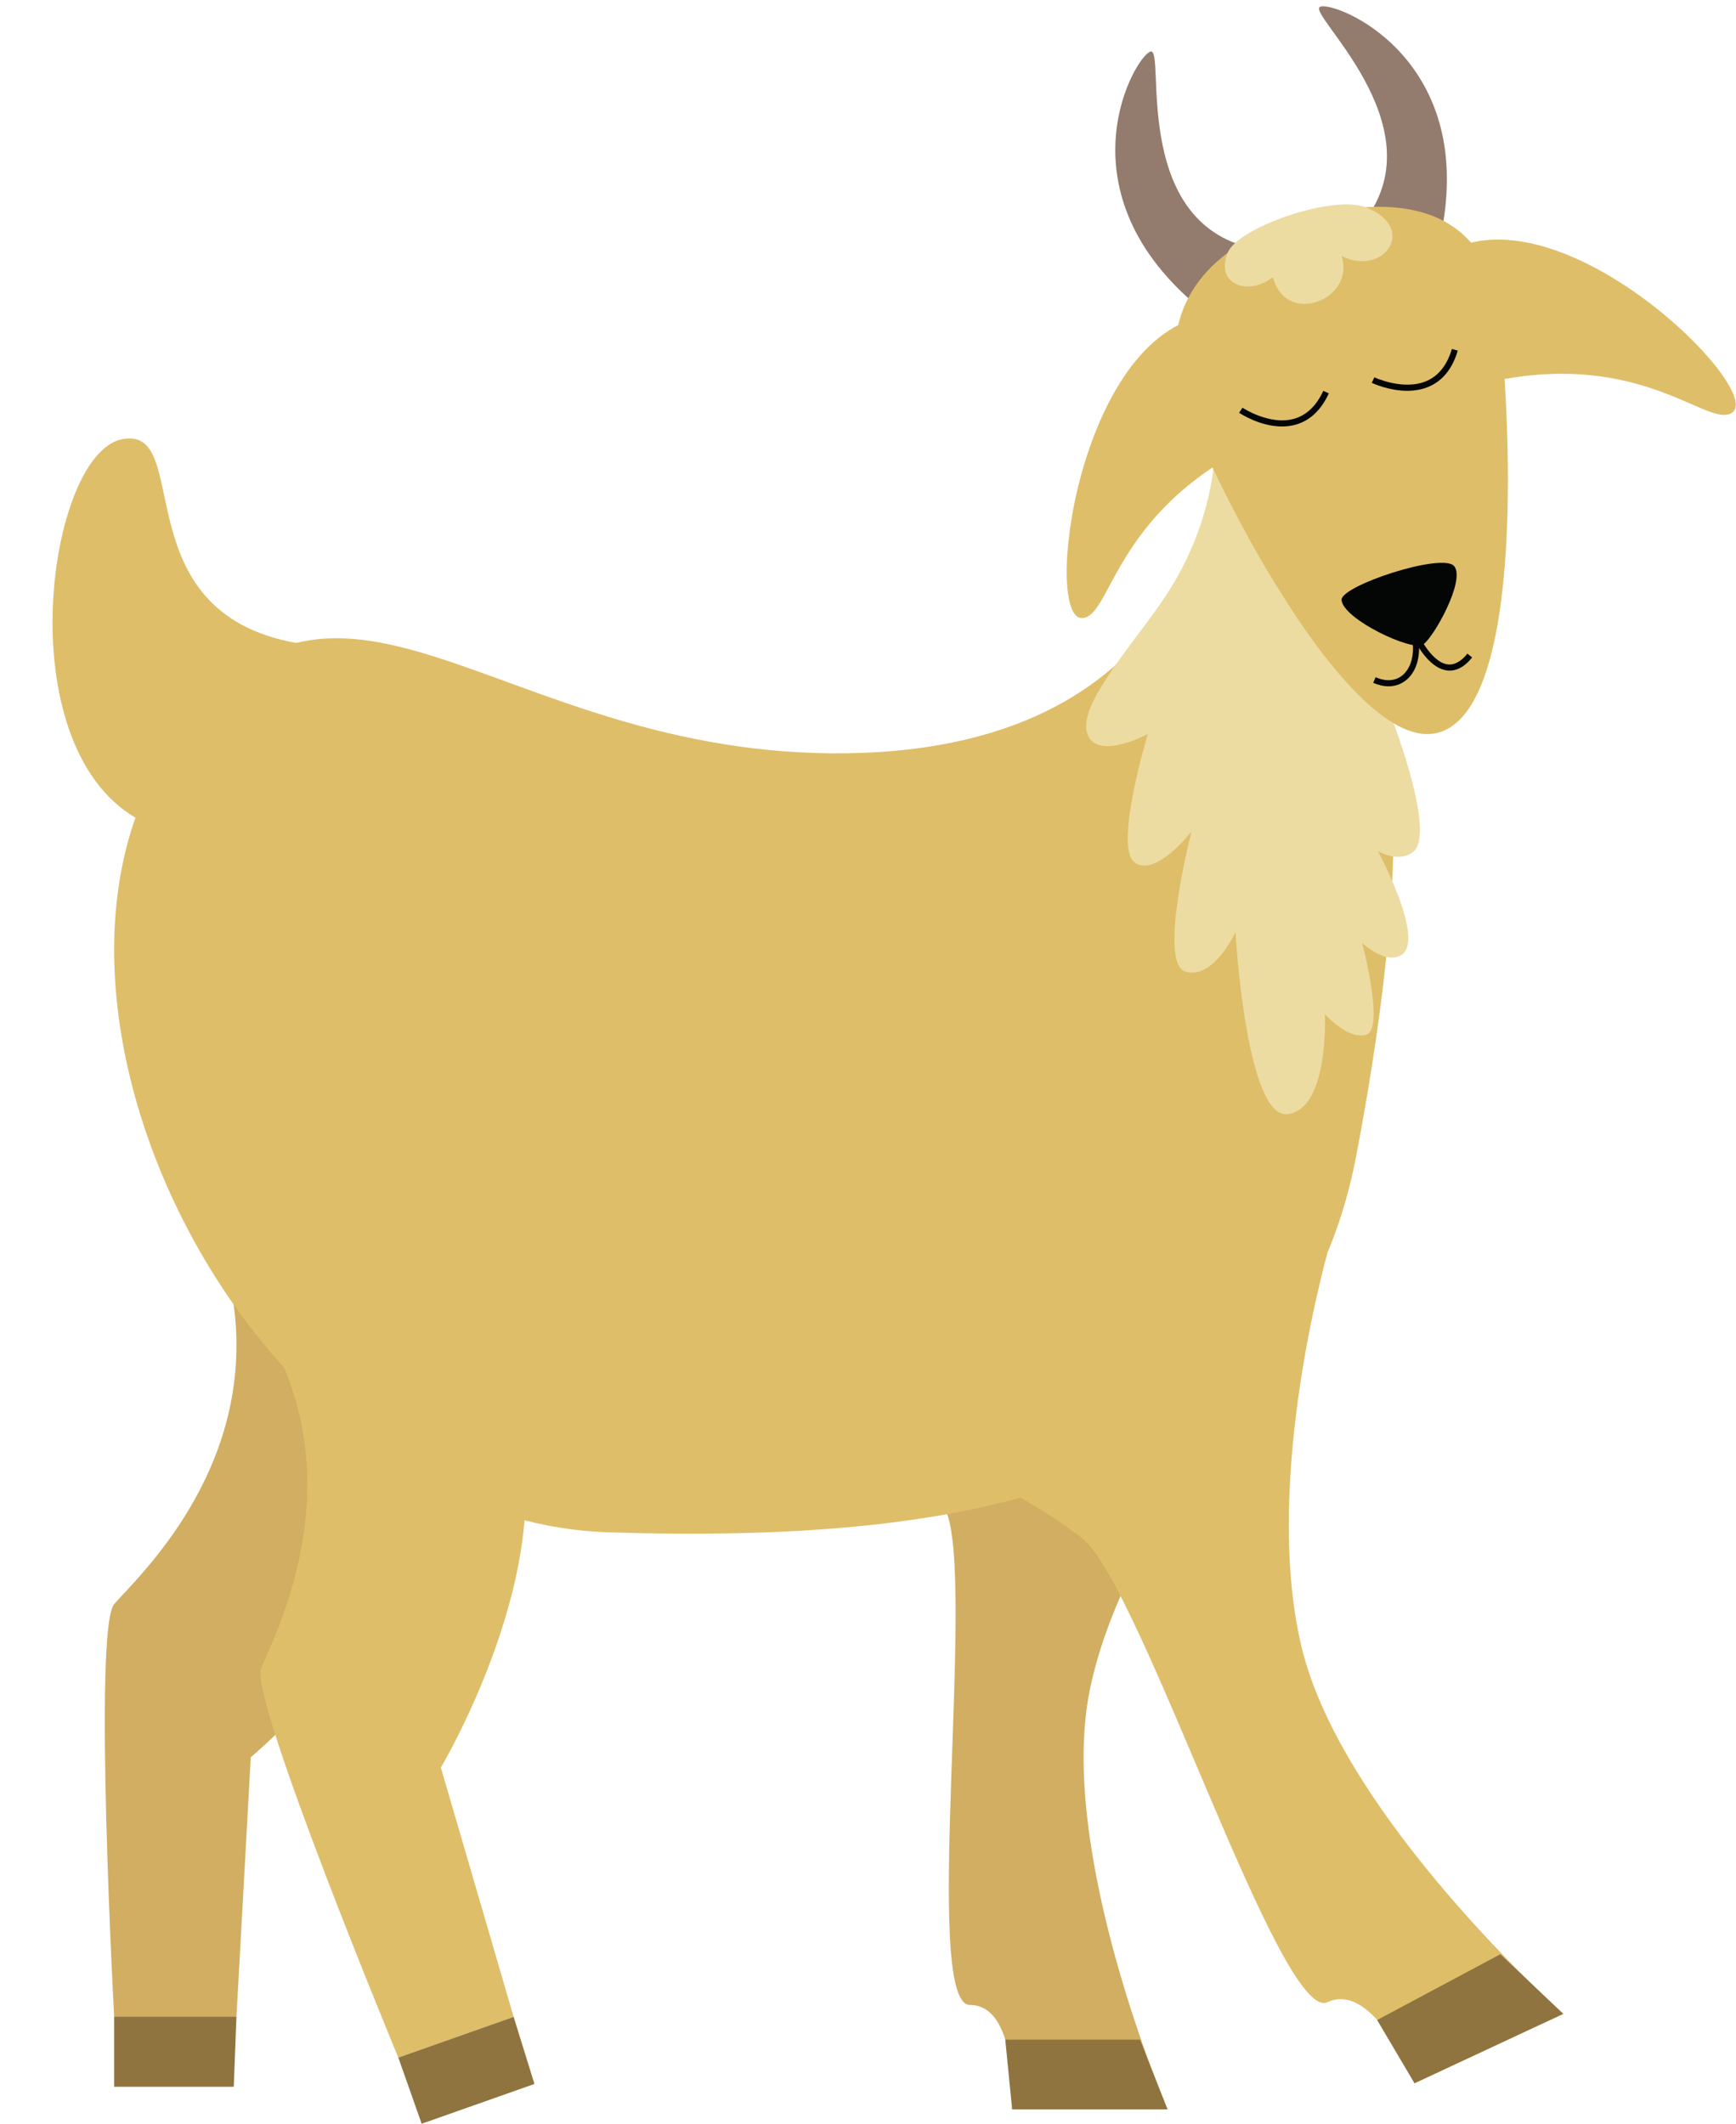 <?xml version="1.0" encoding="UTF-8" standalone="no"?><svg xmlns="http://www.w3.org/2000/svg" xmlns:xlink="http://www.w3.org/1999/xlink" contentScriptType="text/ecmascript" fill="#000000" width="383.3" zoomAndPan="magnify" contentStyleType="text/css" viewBox="-11.6 -1.4 383.3 468.8" height="468.8" preserveAspectRatio="xMidYMid meet" version="1"><defs><clipPath id="a"><path d="M 76 443 L 107 443 L 107 467.398 L 76 467.398 Z M 76 443"/></clipPath><clipPath id="b"><path d="M 307 51 L 371.66 51 L 371.66 91 L 307 91 Z M 307 51"/></clipPath></defs><g><g id="change1_2"><path fill="#dfbe69" d="M 265.137 96.656 C 233.973 111.891 233.812 135.027 227.258 135.023 C 218.668 135.016 226.266 72.957 254.977 68.203 C 255.344 72.48 265.137 96.656 265.137 96.656"/></g><g id="change2_1"><path fill="#937b6d" d="M 289.871 47.086 C 305.656 25.961 276.871 1.602 279.848 0.113 C 282.824 -1.375 314.461 10.926 306.625 50.102 C 305.734 50.102 289.871 47.086 289.871 47.086"/></g><g id="change2_2"><path fill="#937b6d" d="M 252.344 65.816 C 221.961 39.875 239.215 10.645 242.477 9.973 C 245.734 9.301 238.176 46.242 263.645 53.086 L 252.344 65.816"/></g><g id="change3_1"><path fill="#d1ae61" d="M 270.191 297.598 C 270.191 297.598 236.379 335.82 229.031 371.594 C 221.68 407.367 246.18 464.211 246.18 464.211 L 211.875 464.211 C 211.875 464.211 213.344 441.18 202.562 441.18 C 191.781 441.18 204.035 346.602 197.172 331.902 C 190.312 317.199 159.934 280.938 159.934 280.938 L 270.191 297.598"/></g><g id="change3_2"><path fill="#d1ae61" d="M 39.996 286.547 C 44.961 323.215 18.238 347.211 13.602 352.711 C 8.969 358.211 13.602 443.742 13.602 443.742 L 40.609 443.742 L 43.766 386.496 C 43.766 386.496 84.395 352.715 84.848 318.48 C 85.305 284.242 39.996 286.547 39.996 286.547"/></g><g id="change1_3"><path fill="#dfbe69" d="M 48.926 295.77 C 65.809 328.699 48.598 360.219 46.055 366.945 C 43.512 373.676 76.348 452.793 76.348 452.793 L 101.812 443.809 L 85.738 388.773 C 85.738 388.773 112.812 343.398 101.848 310.961 C 90.887 278.52 48.926 295.77 48.926 295.77"/></g><g id="change1_4"><path fill="#dfbe69" d="M 282.129 272.855 C 282.129 272.855 266.824 324.562 275.766 362.105 C 284.707 399.648 333.566 443.137 333.566 443.137 L 300.715 458.465 C 300.715 458.465 291.832 435.75 281.508 440.566 C 271.184 445.383 240.664 349.34 227.523 338.324 C 214.387 327.312 169.094 306.156 169.094 306.156 L 282.129 272.855"/></g><g id="change1_5"><path fill="#dfbe69" d="M 256.277 102.148 C 256.277 102.148 254.305 163.648 175.688 164.875 C 97.07 166.105 62.059 107.141 25.207 164.875 C -11.645 222.609 44.246 334.395 122.867 336.852 C 201.484 339.309 273.77 327.824 287.898 253.504 C 302.023 179.188 293.613 157.504 293.613 157.504 L 256.277 102.148"/></g><g id="change1_6"><path fill="#dfbe69" d="M 53.863 140.531 C 15.051 133.656 31.41 92.098 15.211 95.586 C -0.988 99.074 -9.992 162.426 18.312 179.105 C 46.617 195.781 53.863 140.531 53.863 140.531"/></g><g id="change4_2"><path fill="#8f743f" d="M 13.602 443.742 L 13.602 459.234 L 40.012 459.234 L 40.609 443.742 L 13.602 443.742"/></g><g id="change4_1" clip-path="url(#a)"><path fill="#8f743f" d="M 76.348 452.793 L 81.5 467.398 L 106.402 458.613 L 101.812 443.809 L 76.348 452.793"/></g><g id="change4_3"><path fill="#8f743f" d="M 211.875 464.211 L 210.355 448.828 L 240.105 448.828 L 246.18 464.211 L 211.875 464.211"/></g><g id="change5_1"><path fill="#ecdca2" d="M 256.406 101.613 C 255.211 110.742 252.047 121.297 244.531 131.977 C 237.016 142.652 226.32 154.672 228.496 160.641 C 230.672 166.609 241.828 160.641 241.828 160.641 C 241.828 160.641 234.25 185.648 238.934 188.992 C 243.617 192.34 251.48 182.137 251.48 182.137 C 251.48 182.137 243.953 211.242 250.141 213.082 C 256.332 214.922 261.184 204.383 261.184 204.383 C 261.184 204.383 263.523 245.703 272.727 244.531 C 281.926 243.363 280.922 222.449 280.922 222.449 C 280.922 222.449 286.109 228.305 290.125 226.969 C 294.141 225.629 289.16 206.738 289.16 206.738 C 289.16 206.738 294.297 211.594 297.82 209.402 C 303.211 206.047 292.633 186.484 292.633 186.484 C 292.633 186.484 297.215 189.246 300.465 186.59 C 305.418 182.535 296.098 158.254 296.098 158.254 L 256.406 101.613"/></g><g id="change4_4"><path fill="#8f743f" d="M 300.715 458.465 L 292.465 444.5 L 319.668 429.977 L 333.566 443.137 L 300.715 458.465"/></g><g id="change1_7"><path fill="#dfbe69" d="M 277.012 46.48 C 254.359 52.305 245.234 66.711 248.504 82.512 C 251.234 95.727 284.93 164.66 305.383 160.457 C 325.832 156.254 321.758 86.797 319.176 66.777 C 316.871 48.91 303.465 39.68 277.012 46.48"/></g><g id="change6_1"><path fill="#040606" d="M 271.457 92.742 C 266.551 92.742 262.199 89.859 261.98 89.711 L 262.734 88.594 C 262.793 88.633 268.723 92.555 274.109 91.047 C 276.863 90.273 279.039 88.195 280.578 84.871 L 281.801 85.434 C 280.09 89.137 277.621 91.461 274.465 92.344 C 273.461 92.625 272.445 92.742 271.457 92.742"/></g><g id="change6_2"><path fill="#040606" d="M 299.105 84.867 C 295.02 84.867 291.477 83.199 291.273 83.105 L 291.855 81.887 C 291.918 81.918 298.352 84.938 303.465 82.664 C 306.078 81.504 307.93 79.133 308.973 75.621 L 310.266 76.004 C 309.105 79.914 306.996 82.57 304.004 83.898 C 302.402 84.609 300.711 84.867 299.105 84.867"/></g><g id="change6_3"><path fill="#040606" d="M 284.602 131.062 C 284.305 127.922 306.938 120.473 309.477 123.574 C 312.016 126.676 304.988 139.273 302.609 140.887 C 300.227 142.496 285.004 135.309 284.602 131.062"/></g><g id="change6_4"><path fill="#040606" d="M 294.992 150.098 C 293.914 150.098 292.77 149.84 291.594 149.324 L 292.133 148.094 C 294.43 149.102 296.547 148.934 298.098 147.625 C 300.223 145.824 300.93 142.27 299.938 138.352 L 301.211 137.918 C 301.238 137.988 304.188 144.723 308.008 145.254 C 309.484 145.457 310.957 144.656 312.398 142.883 L 313.445 143.73 C 311.688 145.898 309.797 146.863 307.824 146.586 C 305.238 146.227 303.109 143.773 301.723 141.648 C 301.734 144.59 300.777 147.121 298.965 148.652 C 297.828 149.613 296.473 150.098 294.992 150.098"/></g><g id="change1_1" clip-path="url(#b)"><path fill="#dfbe69" d="M 317.48 82.867 C 351.391 75.566 365.824 93.645 370.973 89.59 C 377.719 84.273 333.371 40.199 307.871 54.223 C 310.223 57.809 317.48 82.867 317.48 82.867"/></g><g id="change5_2"><path fill="#ecdca2" d="M 259.453 54.426 C 256.621 61.578 264.27 63.953 269.449 59.762 C 272.301 70.836 287.82 64.68 284.598 55.082 C 293.75 59.875 301.746 48.918 289.891 44.34 C 282.664 41.547 261.688 48.773 259.453 54.426"/></g></g></svg>
